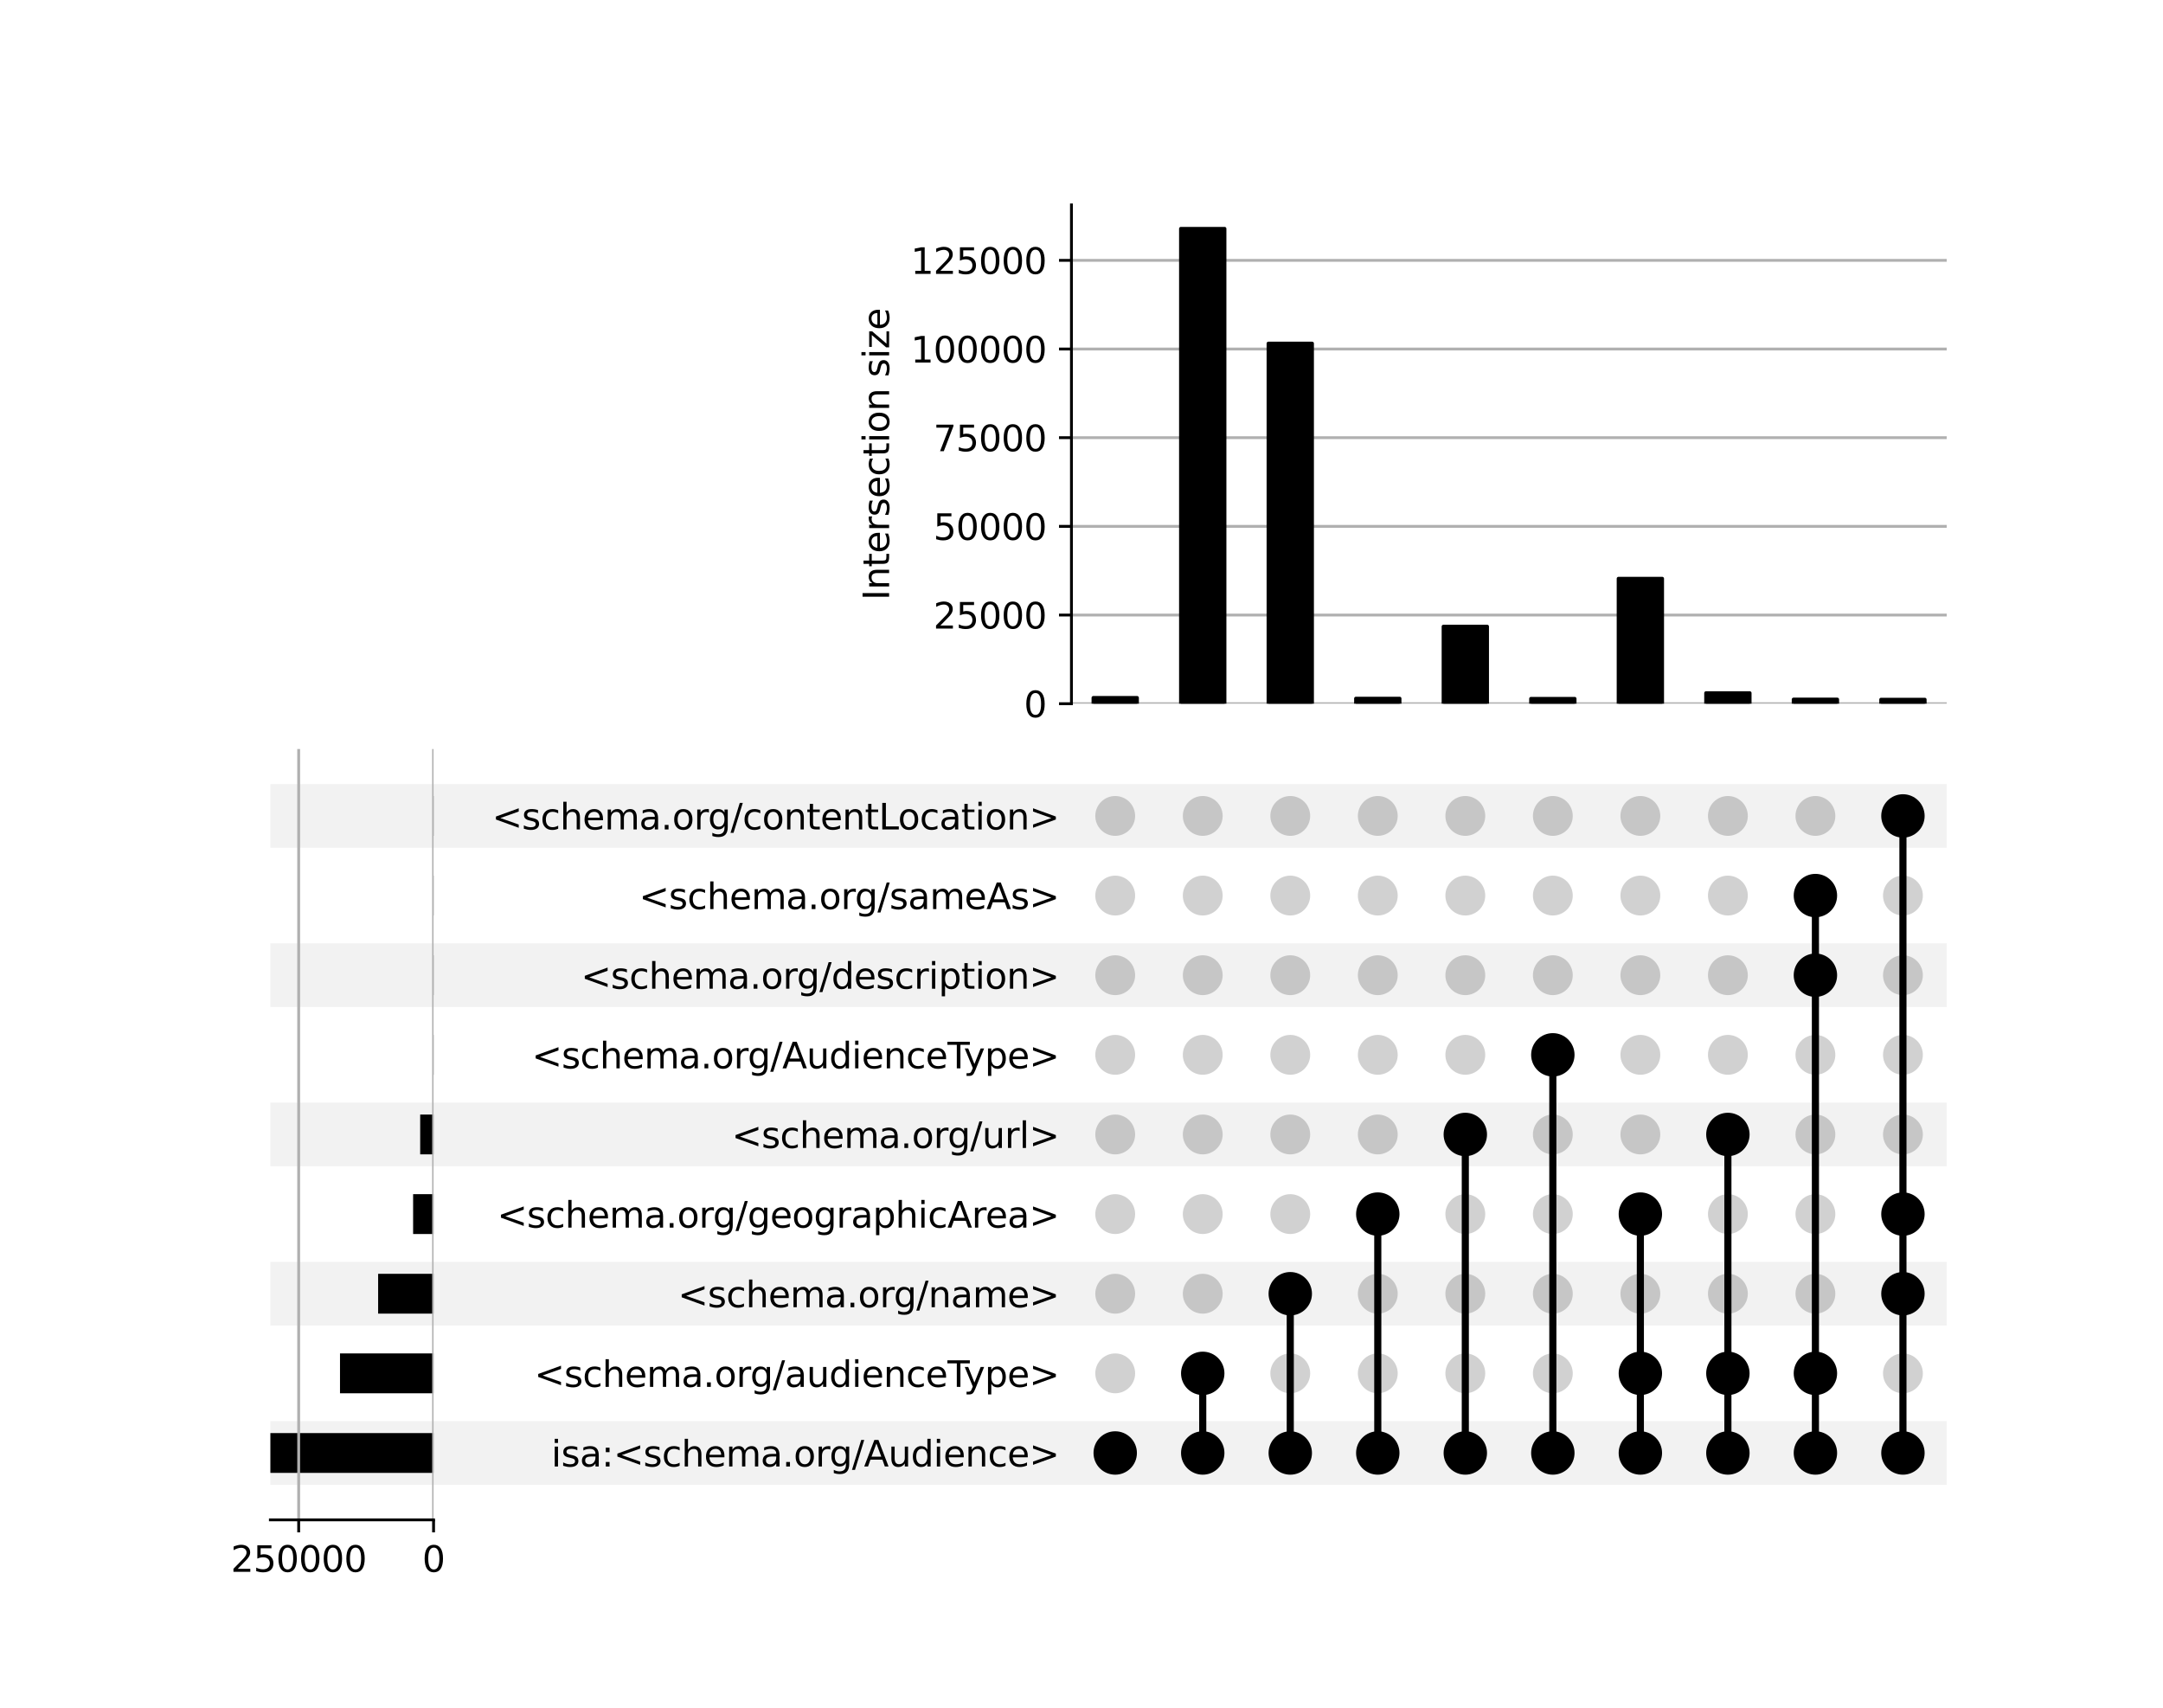 <?xml version="1.0" encoding="utf-8" standalone="no"?>
<!DOCTYPE svg PUBLIC "-//W3C//DTD SVG 1.1//EN"
  "http://www.w3.org/Graphics/SVG/1.1/DTD/svg11.dtd">
<svg xmlns:xlink="http://www.w3.org/1999/xlink" width="608pt" height="480pt" viewBox="0 0 608 480" xmlns="http://www.w3.org/2000/svg" version="1.1">
 <defs>
  <style type="text/css">*{stroke-linejoin: round; stroke-linecap: butt}</style>
 </defs>
 <g id="figure_1">
  <g id="patch_1">
   <path d="M 0 480 
L 608 480 
L 608 0 
L 0 0 
z
" style="fill: #ffffff"/>
  </g>
  <g id="axes_1">
   <g id="patch_2">
    <path d="M 76 417.352 
L 547.2 417.352 
L 547.2 399.446 
L 76 399.446 
z
" clip-path="url(#p27259246d7)" style="fill-opacity: 0.051"/>
   </g>
   <g id="patch_3">
    <path d="M 76 372.587 
L 547.2 372.587 
L 547.2 354.681 
L 76 354.681 
z
" clip-path="url(#p27259246d7)" style="fill-opacity: 0.051"/>
   </g>
   <g id="patch_4">
    <path d="M 76 327.822 
L 547.2 327.822 
L 547.2 309.916 
L 76 309.916 
z
" clip-path="url(#p27259246d7)" style="fill-opacity: 0.051"/>
   </g>
   <g id="patch_5">
    <path d="M 76 283.057 
L 547.2 283.057 
L 547.2 265.151 
L 76 265.151 
z
" clip-path="url(#p27259246d7)" style="fill-opacity: 0.051"/>
   </g>
   <g id="patch_6">
    <path d="M 76 238.292 
L 547.2 238.292 
L 547.2 220.386 
L 76 220.386 
z
" clip-path="url(#p27259246d7)" style="fill-opacity: 0.051"/>
   </g>
   <g id="matplotlib.axis_1"/>
   <g id="matplotlib.axis_2">
    <g id="ytick_1"/>
    <g id="ytick_2"/>
    <g id="ytick_3"/>
    <g id="ytick_4"/>
    <g id="ytick_5"/>
    <g id="ytick_6"/>
    <g id="ytick_7"/>
    <g id="ytick_8"/>
    <g id="ytick_9"/>
   </g>
  </g>
  <g id="axes_2">
   <g id="matplotlib.axis_3">
    <g id="ytick_10">
     <g id="line2d_1"/>
     <g id="text_1">
      <!-- isa:&lt;schema.org/Audience&gt; -->
      <g transform="translate(154.967 412.198) scale(0.1 -0.1)">
       <defs>
        <path id="DejaVuSans-69" d="M 603 3500 
L 1178 3500 
L 1178 0 
L 603 0 
L 603 3500 
z
M 603 4863 
L 1178 4863 
L 1178 4134 
L 603 4134 
L 603 4863 
z
" transform="scale(0.016)"/>
        <path id="DejaVuSans-73" d="M 2834 3397 
L 2834 2853 
Q 2591 2978 2328 3040 
Q 2066 3103 1784 3103 
Q 1356 3103 1142 2972 
Q 928 2841 928 2578 
Q 928 2378 1081 2264 
Q 1234 2150 1697 2047 
L 1894 2003 
Q 2506 1872 2764 1633 
Q 3022 1394 3022 966 
Q 3022 478 2636 193 
Q 2250 -91 1575 -91 
Q 1294 -91 989 -36 
Q 684 19 347 128 
L 347 722 
Q 666 556 975 473 
Q 1284 391 1588 391 
Q 1994 391 2212 530 
Q 2431 669 2431 922 
Q 2431 1156 2273 1281 
Q 2116 1406 1581 1522 
L 1381 1569 
Q 847 1681 609 1914 
Q 372 2147 372 2553 
Q 372 3047 722 3315 
Q 1072 3584 1716 3584 
Q 2034 3584 2315 3537 
Q 2597 3491 2834 3397 
z
" transform="scale(0.016)"/>
        <path id="DejaVuSans-61" d="M 2194 1759 
Q 1497 1759 1228 1600 
Q 959 1441 959 1056 
Q 959 750 1161 570 
Q 1363 391 1709 391 
Q 2188 391 2477 730 
Q 2766 1069 2766 1631 
L 2766 1759 
L 2194 1759 
z
M 3341 1997 
L 3341 0 
L 2766 0 
L 2766 531 
Q 2569 213 2275 61 
Q 1981 -91 1556 -91 
Q 1019 -91 701 211 
Q 384 513 384 1019 
Q 384 1609 779 1909 
Q 1175 2209 1959 2209 
L 2766 2209 
L 2766 2266 
Q 2766 2663 2505 2880 
Q 2244 3097 1772 3097 
Q 1472 3097 1187 3025 
Q 903 2953 641 2809 
L 641 3341 
Q 956 3463 1253 3523 
Q 1550 3584 1831 3584 
Q 2591 3584 2966 3190 
Q 3341 2797 3341 1997 
z
" transform="scale(0.016)"/>
        <path id="DejaVuSans-3a" d="M 750 794 
L 1409 794 
L 1409 0 
L 750 0 
L 750 794 
z
M 750 3309 
L 1409 3309 
L 1409 2516 
L 750 2516 
L 750 3309 
z
" transform="scale(0.016)"/>
        <path id="DejaVuSans-3c" d="M 4684 3150 
L 1459 2003 
L 4684 863 
L 4684 294 
L 678 1747 
L 678 2266 
L 4684 3719 
L 4684 3150 
z
" transform="scale(0.016)"/>
        <path id="DejaVuSans-63" d="M 3122 3366 
L 3122 2828 
Q 2878 2963 2633 3030 
Q 2388 3097 2138 3097 
Q 1578 3097 1268 2742 
Q 959 2388 959 1747 
Q 959 1106 1268 751 
Q 1578 397 2138 397 
Q 2388 397 2633 464 
Q 2878 531 3122 666 
L 3122 134 
Q 2881 22 2623 -34 
Q 2366 -91 2075 -91 
Q 1284 -91 818 406 
Q 353 903 353 1747 
Q 353 2603 823 3093 
Q 1294 3584 2113 3584 
Q 2378 3584 2631 3529 
Q 2884 3475 3122 3366 
z
" transform="scale(0.016)"/>
        <path id="DejaVuSans-68" d="M 3513 2113 
L 3513 0 
L 2938 0 
L 2938 2094 
Q 2938 2591 2744 2837 
Q 2550 3084 2163 3084 
Q 1697 3084 1428 2787 
Q 1159 2491 1159 1978 
L 1159 0 
L 581 0 
L 581 4863 
L 1159 4863 
L 1159 2956 
Q 1366 3272 1645 3428 
Q 1925 3584 2291 3584 
Q 2894 3584 3203 3211 
Q 3513 2838 3513 2113 
z
" transform="scale(0.016)"/>
        <path id="DejaVuSans-65" d="M 3597 1894 
L 3597 1613 
L 953 1613 
Q 991 1019 1311 708 
Q 1631 397 2203 397 
Q 2534 397 2845 478 
Q 3156 559 3463 722 
L 3463 178 
Q 3153 47 2828 -22 
Q 2503 -91 2169 -91 
Q 1331 -91 842 396 
Q 353 884 353 1716 
Q 353 2575 817 3079 
Q 1281 3584 2069 3584 
Q 2775 3584 3186 3129 
Q 3597 2675 3597 1894 
z
M 3022 2063 
Q 3016 2534 2758 2815 
Q 2500 3097 2075 3097 
Q 1594 3097 1305 2825 
Q 1016 2553 972 2059 
L 3022 2063 
z
" transform="scale(0.016)"/>
        <path id="DejaVuSans-6d" d="M 3328 2828 
Q 3544 3216 3844 3400 
Q 4144 3584 4550 3584 
Q 5097 3584 5394 3201 
Q 5691 2819 5691 2113 
L 5691 0 
L 5113 0 
L 5113 2094 
Q 5113 2597 4934 2840 
Q 4756 3084 4391 3084 
Q 3944 3084 3684 2787 
Q 3425 2491 3425 1978 
L 3425 0 
L 2847 0 
L 2847 2094 
Q 2847 2600 2669 2842 
Q 2491 3084 2119 3084 
Q 1678 3084 1418 2786 
Q 1159 2488 1159 1978 
L 1159 0 
L 581 0 
L 581 3500 
L 1159 3500 
L 1159 2956 
Q 1356 3278 1631 3431 
Q 1906 3584 2284 3584 
Q 2666 3584 2933 3390 
Q 3200 3197 3328 2828 
z
" transform="scale(0.016)"/>
        <path id="DejaVuSans-2e" d="M 684 794 
L 1344 794 
L 1344 0 
L 684 0 
L 684 794 
z
" transform="scale(0.016)"/>
        <path id="DejaVuSans-6f" d="M 1959 3097 
Q 1497 3097 1228 2736 
Q 959 2375 959 1747 
Q 959 1119 1226 758 
Q 1494 397 1959 397 
Q 2419 397 2687 759 
Q 2956 1122 2956 1747 
Q 2956 2369 2687 2733 
Q 2419 3097 1959 3097 
z
M 1959 3584 
Q 2709 3584 3137 3096 
Q 3566 2609 3566 1747 
Q 3566 888 3137 398 
Q 2709 -91 1959 -91 
Q 1206 -91 779 398 
Q 353 888 353 1747 
Q 353 2609 779 3096 
Q 1206 3584 1959 3584 
z
" transform="scale(0.016)"/>
        <path id="DejaVuSans-72" d="M 2631 2963 
Q 2534 3019 2420 3045 
Q 2306 3072 2169 3072 
Q 1681 3072 1420 2755 
Q 1159 2438 1159 1844 
L 1159 0 
L 581 0 
L 581 3500 
L 1159 3500 
L 1159 2956 
Q 1341 3275 1631 3429 
Q 1922 3584 2338 3584 
Q 2397 3584 2469 3576 
Q 2541 3569 2628 3553 
L 2631 2963 
z
" transform="scale(0.016)"/>
        <path id="DejaVuSans-67" d="M 2906 1791 
Q 2906 2416 2648 2759 
Q 2391 3103 1925 3103 
Q 1463 3103 1205 2759 
Q 947 2416 947 1791 
Q 947 1169 1205 825 
Q 1463 481 1925 481 
Q 2391 481 2648 825 
Q 2906 1169 2906 1791 
z
M 3481 434 
Q 3481 -459 3084 -895 
Q 2688 -1331 1869 -1331 
Q 1566 -1331 1297 -1286 
Q 1028 -1241 775 -1147 
L 775 -588 
Q 1028 -725 1275 -790 
Q 1522 -856 1778 -856 
Q 2344 -856 2625 -561 
Q 2906 -266 2906 331 
L 2906 616 
Q 2728 306 2450 153 
Q 2172 0 1784 0 
Q 1141 0 747 490 
Q 353 981 353 1791 
Q 353 2603 747 3093 
Q 1141 3584 1784 3584 
Q 2172 3584 2450 3431 
Q 2728 3278 2906 2969 
L 2906 3500 
L 3481 3500 
L 3481 434 
z
" transform="scale(0.016)"/>
        <path id="DejaVuSans-2f" d="M 1625 4666 
L 2156 4666 
L 531 -594 
L 0 -594 
L 1625 4666 
z
" transform="scale(0.016)"/>
        <path id="DejaVuSans-41" d="M 2188 4044 
L 1331 1722 
L 3047 1722 
L 2188 4044 
z
M 1831 4666 
L 2547 4666 
L 4325 0 
L 3669 0 
L 3244 1197 
L 1141 1197 
L 716 0 
L 50 0 
L 1831 4666 
z
" transform="scale(0.016)"/>
        <path id="DejaVuSans-75" d="M 544 1381 
L 544 3500 
L 1119 3500 
L 1119 1403 
Q 1119 906 1312 657 
Q 1506 409 1894 409 
Q 2359 409 2629 706 
Q 2900 1003 2900 1516 
L 2900 3500 
L 3475 3500 
L 3475 0 
L 2900 0 
L 2900 538 
Q 2691 219 2414 64 
Q 2138 -91 1772 -91 
Q 1169 -91 856 284 
Q 544 659 544 1381 
z
M 1991 3584 
L 1991 3584 
z
" transform="scale(0.016)"/>
        <path id="DejaVuSans-64" d="M 2906 2969 
L 2906 4863 
L 3481 4863 
L 3481 0 
L 2906 0 
L 2906 525 
Q 2725 213 2448 61 
Q 2172 -91 1784 -91 
Q 1150 -91 751 415 
Q 353 922 353 1747 
Q 353 2572 751 3078 
Q 1150 3584 1784 3584 
Q 2172 3584 2448 3432 
Q 2725 3281 2906 2969 
z
M 947 1747 
Q 947 1113 1208 752 
Q 1469 391 1925 391 
Q 2381 391 2643 752 
Q 2906 1113 2906 1747 
Q 2906 2381 2643 2742 
Q 2381 3103 1925 3103 
Q 1469 3103 1208 2742 
Q 947 2381 947 1747 
z
" transform="scale(0.016)"/>
        <path id="DejaVuSans-6e" d="M 3513 2113 
L 3513 0 
L 2938 0 
L 2938 2094 
Q 2938 2591 2744 2837 
Q 2550 3084 2163 3084 
Q 1697 3084 1428 2787 
Q 1159 2491 1159 1978 
L 1159 0 
L 581 0 
L 581 3500 
L 1159 3500 
L 1159 2956 
Q 1366 3272 1645 3428 
Q 1925 3584 2291 3584 
Q 2894 3584 3203 3211 
Q 3513 2838 3513 2113 
z
" transform="scale(0.016)"/>
        <path id="DejaVuSans-3e" d="M 678 3150 
L 678 3719 
L 4684 2266 
L 4684 1747 
L 678 294 
L 678 863 
L 3897 2003 
L 678 3150 
z
" transform="scale(0.016)"/>
       </defs>
       <use xlink:href="#DejaVuSans-69"/>
       <use xlink:href="#DejaVuSans-73" x="27.783"/>
       <use xlink:href="#DejaVuSans-61" x="79.883"/>
       <use xlink:href="#DejaVuSans-3a" x="141.162"/>
       <use xlink:href="#DejaVuSans-3c" x="174.854"/>
       <use xlink:href="#DejaVuSans-73" x="258.643"/>
       <use xlink:href="#DejaVuSans-63" x="310.742"/>
       <use xlink:href="#DejaVuSans-68" x="365.723"/>
       <use xlink:href="#DejaVuSans-65" x="429.102"/>
       <use xlink:href="#DejaVuSans-6d" x="490.625"/>
       <use xlink:href="#DejaVuSans-61" x="588.037"/>
       <use xlink:href="#DejaVuSans-2e" x="649.316"/>
       <use xlink:href="#DejaVuSans-6f" x="681.104"/>
       <use xlink:href="#DejaVuSans-72" x="742.285"/>
       <use xlink:href="#DejaVuSans-67" x="781.648"/>
       <use xlink:href="#DejaVuSans-2f" x="845.125"/>
       <use xlink:href="#DejaVuSans-41" x="878.816"/>
       <use xlink:href="#DejaVuSans-75" x="947.225"/>
       <use xlink:href="#DejaVuSans-64" x="1010.604"/>
       <use xlink:href="#DejaVuSans-69" x="1074.08"/>
       <use xlink:href="#DejaVuSans-65" x="1101.863"/>
       <use xlink:href="#DejaVuSans-6e" x="1163.387"/>
       <use xlink:href="#DejaVuSans-63" x="1226.766"/>
       <use xlink:href="#DejaVuSans-65" x="1281.746"/>
       <use xlink:href="#DejaVuSans-3e" x="1343.27"/>
      </g>
     </g>
    </g>
    <g id="ytick_11">
     <g id="line2d_2"/>
     <g id="text_2">
      <!-- &lt;schema.org/audienceType&gt; -->
      <g transform="translate(150.199 389.816) scale(0.1 -0.1)">
       <defs>
        <path id="DejaVuSans-54" d="M -19 4666 
L 3928 4666 
L 3928 4134 
L 2272 4134 
L 2272 0 
L 1638 0 
L 1638 4134 
L -19 4134 
L -19 4666 
z
" transform="scale(0.016)"/>
        <path id="DejaVuSans-79" d="M 2059 -325 
Q 1816 -950 1584 -1140 
Q 1353 -1331 966 -1331 
L 506 -1331 
L 506 -850 
L 844 -850 
Q 1081 -850 1212 -737 
Q 1344 -625 1503 -206 
L 1606 56 
L 191 3500 
L 800 3500 
L 1894 763 
L 2988 3500 
L 3597 3500 
L 2059 -325 
z
" transform="scale(0.016)"/>
        <path id="DejaVuSans-70" d="M 1159 525 
L 1159 -1331 
L 581 -1331 
L 581 3500 
L 1159 3500 
L 1159 2969 
Q 1341 3281 1617 3432 
Q 1894 3584 2278 3584 
Q 2916 3584 3314 3078 
Q 3713 2572 3713 1747 
Q 3713 922 3314 415 
Q 2916 -91 2278 -91 
Q 1894 -91 1617 61 
Q 1341 213 1159 525 
z
M 3116 1747 
Q 3116 2381 2855 2742 
Q 2594 3103 2138 3103 
Q 1681 3103 1420 2742 
Q 1159 2381 1159 1747 
Q 1159 1113 1420 752 
Q 1681 391 2138 391 
Q 2594 391 2855 752 
Q 3116 1113 3116 1747 
z
" transform="scale(0.016)"/>
       </defs>
       <use xlink:href="#DejaVuSans-3c"/>
       <use xlink:href="#DejaVuSans-73" x="83.789"/>
       <use xlink:href="#DejaVuSans-63" x="135.889"/>
       <use xlink:href="#DejaVuSans-68" x="190.869"/>
       <use xlink:href="#DejaVuSans-65" x="254.248"/>
       <use xlink:href="#DejaVuSans-6d" x="315.771"/>
       <use xlink:href="#DejaVuSans-61" x="413.184"/>
       <use xlink:href="#DejaVuSans-2e" x="474.463"/>
       <use xlink:href="#DejaVuSans-6f" x="506.25"/>
       <use xlink:href="#DejaVuSans-72" x="567.432"/>
       <use xlink:href="#DejaVuSans-67" x="606.795"/>
       <use xlink:href="#DejaVuSans-2f" x="670.271"/>
       <use xlink:href="#DejaVuSans-61" x="703.963"/>
       <use xlink:href="#DejaVuSans-75" x="765.242"/>
       <use xlink:href="#DejaVuSans-64" x="828.621"/>
       <use xlink:href="#DejaVuSans-69" x="892.098"/>
       <use xlink:href="#DejaVuSans-65" x="919.881"/>
       <use xlink:href="#DejaVuSans-6e" x="981.404"/>
       <use xlink:href="#DejaVuSans-63" x="1044.783"/>
       <use xlink:href="#DejaVuSans-65" x="1099.764"/>
       <use xlink:href="#DejaVuSans-54" x="1161.287"/>
       <use xlink:href="#DejaVuSans-79" x="1206.746"/>
       <use xlink:href="#DejaVuSans-70" x="1265.926"/>
       <use xlink:href="#DejaVuSans-65" x="1329.402"/>
       <use xlink:href="#DejaVuSans-3e" x="1390.926"/>
      </g>
     </g>
    </g>
    <g id="ytick_12">
     <g id="line2d_3"/>
     <g id="text_3">
      <!-- &lt;schema.org/name&gt; -->
      <g transform="translate(190.539 367.433) scale(0.1 -0.1)">
       <use xlink:href="#DejaVuSans-3c"/>
       <use xlink:href="#DejaVuSans-73" x="83.789"/>
       <use xlink:href="#DejaVuSans-63" x="135.889"/>
       <use xlink:href="#DejaVuSans-68" x="190.869"/>
       <use xlink:href="#DejaVuSans-65" x="254.248"/>
       <use xlink:href="#DejaVuSans-6d" x="315.771"/>
       <use xlink:href="#DejaVuSans-61" x="413.184"/>
       <use xlink:href="#DejaVuSans-2e" x="474.463"/>
       <use xlink:href="#DejaVuSans-6f" x="506.25"/>
       <use xlink:href="#DejaVuSans-72" x="567.432"/>
       <use xlink:href="#DejaVuSans-67" x="606.795"/>
       <use xlink:href="#DejaVuSans-2f" x="670.271"/>
       <use xlink:href="#DejaVuSans-6e" x="703.963"/>
       <use xlink:href="#DejaVuSans-61" x="767.342"/>
       <use xlink:href="#DejaVuSans-6d" x="828.621"/>
       <use xlink:href="#DejaVuSans-65" x="926.033"/>
       <use xlink:href="#DejaVuSans-3e" x="987.557"/>
      </g>
     </g>
    </g>
    <g id="ytick_13">
     <g id="line2d_4"/>
     <g id="text_4">
      <!-- &lt;schema.org/geographicArea&gt; -->
      <g transform="translate(139.721 345.051) scale(0.1 -0.1)">
       <use xlink:href="#DejaVuSans-3c"/>
       <use xlink:href="#DejaVuSans-73" x="83.789"/>
       <use xlink:href="#DejaVuSans-63" x="135.889"/>
       <use xlink:href="#DejaVuSans-68" x="190.869"/>
       <use xlink:href="#DejaVuSans-65" x="254.248"/>
       <use xlink:href="#DejaVuSans-6d" x="315.771"/>
       <use xlink:href="#DejaVuSans-61" x="413.184"/>
       <use xlink:href="#DejaVuSans-2e" x="474.463"/>
       <use xlink:href="#DejaVuSans-6f" x="506.25"/>
       <use xlink:href="#DejaVuSans-72" x="567.432"/>
       <use xlink:href="#DejaVuSans-67" x="606.795"/>
       <use xlink:href="#DejaVuSans-2f" x="670.271"/>
       <use xlink:href="#DejaVuSans-67" x="703.963"/>
       <use xlink:href="#DejaVuSans-65" x="767.439"/>
       <use xlink:href="#DejaVuSans-6f" x="828.963"/>
       <use xlink:href="#DejaVuSans-67" x="890.145"/>
       <use xlink:href="#DejaVuSans-72" x="953.621"/>
       <use xlink:href="#DejaVuSans-61" x="994.734"/>
       <use xlink:href="#DejaVuSans-70" x="1056.014"/>
       <use xlink:href="#DejaVuSans-68" x="1119.49"/>
       <use xlink:href="#DejaVuSans-69" x="1182.869"/>
       <use xlink:href="#DejaVuSans-63" x="1210.652"/>
       <use xlink:href="#DejaVuSans-41" x="1265.633"/>
       <use xlink:href="#DejaVuSans-72" x="1334.041"/>
       <use xlink:href="#DejaVuSans-65" x="1372.904"/>
       <use xlink:href="#DejaVuSans-61" x="1434.428"/>
       <use xlink:href="#DejaVuSans-3e" x="1495.707"/>
      </g>
     </g>
    </g>
    <g id="ytick_14">
     <g id="line2d_5"/>
     <g id="text_5">
      <!-- &lt;schema.org/url&gt; -->
      <g transform="translate(205.672 322.668) scale(0.1 -0.1)">
       <defs>
        <path id="DejaVuSans-6c" d="M 603 4863 
L 1178 4863 
L 1178 0 
L 603 0 
L 603 4863 
z
" transform="scale(0.016)"/>
       </defs>
       <use xlink:href="#DejaVuSans-3c"/>
       <use xlink:href="#DejaVuSans-73" x="83.789"/>
       <use xlink:href="#DejaVuSans-63" x="135.889"/>
       <use xlink:href="#DejaVuSans-68" x="190.869"/>
       <use xlink:href="#DejaVuSans-65" x="254.248"/>
       <use xlink:href="#DejaVuSans-6d" x="315.771"/>
       <use xlink:href="#DejaVuSans-61" x="413.184"/>
       <use xlink:href="#DejaVuSans-2e" x="474.463"/>
       <use xlink:href="#DejaVuSans-6f" x="506.25"/>
       <use xlink:href="#DejaVuSans-72" x="567.432"/>
       <use xlink:href="#DejaVuSans-67" x="606.795"/>
       <use xlink:href="#DejaVuSans-2f" x="670.271"/>
       <use xlink:href="#DejaVuSans-75" x="703.963"/>
       <use xlink:href="#DejaVuSans-72" x="767.342"/>
       <use xlink:href="#DejaVuSans-6c" x="808.455"/>
       <use xlink:href="#DejaVuSans-3e" x="836.238"/>
      </g>
     </g>
    </g>
    <g id="ytick_15">
     <g id="line2d_6"/>
     <g id="text_6">
      <!-- &lt;schema.org/AudienceType&gt; -->
      <g transform="translate(149.486 300.286) scale(0.1 -0.1)">
       <use xlink:href="#DejaVuSans-3c"/>
       <use xlink:href="#DejaVuSans-73" x="83.789"/>
       <use xlink:href="#DejaVuSans-63" x="135.889"/>
       <use xlink:href="#DejaVuSans-68" x="190.869"/>
       <use xlink:href="#DejaVuSans-65" x="254.248"/>
       <use xlink:href="#DejaVuSans-6d" x="315.771"/>
       <use xlink:href="#DejaVuSans-61" x="413.184"/>
       <use xlink:href="#DejaVuSans-2e" x="474.463"/>
       <use xlink:href="#DejaVuSans-6f" x="506.25"/>
       <use xlink:href="#DejaVuSans-72" x="567.432"/>
       <use xlink:href="#DejaVuSans-67" x="606.795"/>
       <use xlink:href="#DejaVuSans-2f" x="670.271"/>
       <use xlink:href="#DejaVuSans-41" x="703.963"/>
       <use xlink:href="#DejaVuSans-75" x="772.371"/>
       <use xlink:href="#DejaVuSans-64" x="835.75"/>
       <use xlink:href="#DejaVuSans-69" x="899.227"/>
       <use xlink:href="#DejaVuSans-65" x="927.01"/>
       <use xlink:href="#DejaVuSans-6e" x="988.533"/>
       <use xlink:href="#DejaVuSans-63" x="1051.912"/>
       <use xlink:href="#DejaVuSans-65" x="1106.893"/>
       <use xlink:href="#DejaVuSans-54" x="1168.416"/>
       <use xlink:href="#DejaVuSans-79" x="1213.875"/>
       <use xlink:href="#DejaVuSans-70" x="1273.055"/>
       <use xlink:href="#DejaVuSans-65" x="1336.531"/>
       <use xlink:href="#DejaVuSans-3e" x="1398.055"/>
      </g>
     </g>
    </g>
    <g id="ytick_16">
     <g id="line2d_7"/>
     <g id="text_7">
      <!-- &lt;schema.org/description&gt; -->
      <g transform="translate(163.297 277.903) scale(0.1 -0.1)">
       <defs>
        <path id="DejaVuSans-74" d="M 1172 4494 
L 1172 3500 
L 2356 3500 
L 2356 3053 
L 1172 3053 
L 1172 1153 
Q 1172 725 1289 603 
Q 1406 481 1766 481 
L 2356 481 
L 2356 0 
L 1766 0 
Q 1100 0 847 248 
Q 594 497 594 1153 
L 594 3053 
L 172 3053 
L 172 3500 
L 594 3500 
L 594 4494 
L 1172 4494 
z
" transform="scale(0.016)"/>
       </defs>
       <use xlink:href="#DejaVuSans-3c"/>
       <use xlink:href="#DejaVuSans-73" x="83.789"/>
       <use xlink:href="#DejaVuSans-63" x="135.889"/>
       <use xlink:href="#DejaVuSans-68" x="190.869"/>
       <use xlink:href="#DejaVuSans-65" x="254.248"/>
       <use xlink:href="#DejaVuSans-6d" x="315.771"/>
       <use xlink:href="#DejaVuSans-61" x="413.184"/>
       <use xlink:href="#DejaVuSans-2e" x="474.463"/>
       <use xlink:href="#DejaVuSans-6f" x="506.25"/>
       <use xlink:href="#DejaVuSans-72" x="567.432"/>
       <use xlink:href="#DejaVuSans-67" x="606.795"/>
       <use xlink:href="#DejaVuSans-2f" x="670.271"/>
       <use xlink:href="#DejaVuSans-64" x="703.963"/>
       <use xlink:href="#DejaVuSans-65" x="767.439"/>
       <use xlink:href="#DejaVuSans-73" x="828.963"/>
       <use xlink:href="#DejaVuSans-63" x="881.062"/>
       <use xlink:href="#DejaVuSans-72" x="936.043"/>
       <use xlink:href="#DejaVuSans-69" x="977.156"/>
       <use xlink:href="#DejaVuSans-70" x="1004.939"/>
       <use xlink:href="#DejaVuSans-74" x="1068.416"/>
       <use xlink:href="#DejaVuSans-69" x="1107.625"/>
       <use xlink:href="#DejaVuSans-6f" x="1135.408"/>
       <use xlink:href="#DejaVuSans-6e" x="1196.59"/>
       <use xlink:href="#DejaVuSans-3e" x="1259.969"/>
      </g>
     </g>
    </g>
    <g id="ytick_17">
     <g id="line2d_8"/>
     <g id="text_8">
      <!-- &lt;schema.org/sameAs&gt; -->
      <g transform="translate(179.617 255.521) scale(0.1 -0.1)">
       <use xlink:href="#DejaVuSans-3c"/>
       <use xlink:href="#DejaVuSans-73" x="83.789"/>
       <use xlink:href="#DejaVuSans-63" x="135.889"/>
       <use xlink:href="#DejaVuSans-68" x="190.869"/>
       <use xlink:href="#DejaVuSans-65" x="254.248"/>
       <use xlink:href="#DejaVuSans-6d" x="315.771"/>
       <use xlink:href="#DejaVuSans-61" x="413.184"/>
       <use xlink:href="#DejaVuSans-2e" x="474.463"/>
       <use xlink:href="#DejaVuSans-6f" x="506.25"/>
       <use xlink:href="#DejaVuSans-72" x="567.432"/>
       <use xlink:href="#DejaVuSans-67" x="606.795"/>
       <use xlink:href="#DejaVuSans-2f" x="670.271"/>
       <use xlink:href="#DejaVuSans-73" x="703.963"/>
       <use xlink:href="#DejaVuSans-61" x="756.062"/>
       <use xlink:href="#DejaVuSans-6d" x="817.342"/>
       <use xlink:href="#DejaVuSans-65" x="914.754"/>
       <use xlink:href="#DejaVuSans-41" x="976.277"/>
       <use xlink:href="#DejaVuSans-73" x="1044.686"/>
       <use xlink:href="#DejaVuSans-3e" x="1096.785"/>
      </g>
     </g>
    </g>
    <g id="ytick_18">
     <g id="line2d_9"/>
     <g id="text_9">
      <!-- &lt;schema.org/contentLocation&gt; -->
      <g transform="translate(138.316 233.138) scale(0.1 -0.1)">
       <defs>
        <path id="DejaVuSans-4c" d="M 628 4666 
L 1259 4666 
L 1259 531 
L 3531 531 
L 3531 0 
L 628 0 
L 628 4666 
z
" transform="scale(0.016)"/>
       </defs>
       <use xlink:href="#DejaVuSans-3c"/>
       <use xlink:href="#DejaVuSans-73" x="83.789"/>
       <use xlink:href="#DejaVuSans-63" x="135.889"/>
       <use xlink:href="#DejaVuSans-68" x="190.869"/>
       <use xlink:href="#DejaVuSans-65" x="254.248"/>
       <use xlink:href="#DejaVuSans-6d" x="315.771"/>
       <use xlink:href="#DejaVuSans-61" x="413.184"/>
       <use xlink:href="#DejaVuSans-2e" x="474.463"/>
       <use xlink:href="#DejaVuSans-6f" x="506.25"/>
       <use xlink:href="#DejaVuSans-72" x="567.432"/>
       <use xlink:href="#DejaVuSans-67" x="606.795"/>
       <use xlink:href="#DejaVuSans-2f" x="670.271"/>
       <use xlink:href="#DejaVuSans-63" x="703.963"/>
       <use xlink:href="#DejaVuSans-6f" x="758.943"/>
       <use xlink:href="#DejaVuSans-6e" x="820.125"/>
       <use xlink:href="#DejaVuSans-74" x="883.504"/>
       <use xlink:href="#DejaVuSans-65" x="922.713"/>
       <use xlink:href="#DejaVuSans-6e" x="984.236"/>
       <use xlink:href="#DejaVuSans-74" x="1047.615"/>
       <use xlink:href="#DejaVuSans-4c" x="1086.824"/>
       <use xlink:href="#DejaVuSans-6f" x="1140.787"/>
       <use xlink:href="#DejaVuSans-63" x="1201.969"/>
       <use xlink:href="#DejaVuSans-61" x="1256.949"/>
       <use xlink:href="#DejaVuSans-74" x="1318.229"/>
       <use xlink:href="#DejaVuSans-69" x="1357.438"/>
       <use xlink:href="#DejaVuSans-6f" x="1385.221"/>
       <use xlink:href="#DejaVuSans-6e" x="1446.402"/>
       <use xlink:href="#DejaVuSans-3e" x="1509.781"/>
      </g>
     </g>
    </g>
   </g>
   <g id="LineCollection_1">
    <path d="M 313.476 408.399 
L 313.476 408.399 
" clip-path="url(#p2e5cb995c9)" style="fill: none; stroke: #000000; stroke-width: 2"/>
    <path d="M 338.079 408.399 
L 338.079 386.016 
" clip-path="url(#p2e5cb995c9)" style="fill: none; stroke: #000000; stroke-width: 2"/>
    <path d="M 362.681 408.399 
L 362.681 363.634 
" clip-path="url(#p2e5cb995c9)" style="fill: none; stroke: #000000; stroke-width: 2"/>
    <path d="M 387.284 408.399 
L 387.284 341.251 
" clip-path="url(#p2e5cb995c9)" style="fill: none; stroke: #000000; stroke-width: 2"/>
    <path d="M 411.886 408.399 
L 411.886 318.869 
" clip-path="url(#p2e5cb995c9)" style="fill: none; stroke: #000000; stroke-width: 2"/>
    <path d="M 436.489 408.399 
L 436.489 296.487 
" clip-path="url(#p2e5cb995c9)" style="fill: none; stroke: #000000; stroke-width: 2"/>
    <path d="M 461.091 408.399 
L 461.091 341.251 
" clip-path="url(#p2e5cb995c9)" style="fill: none; stroke: #000000; stroke-width: 2"/>
    <path d="M 485.694 408.399 
L 485.694 318.869 
" clip-path="url(#p2e5cb995c9)" style="fill: none; stroke: #000000; stroke-width: 2"/>
    <path d="M 510.296 408.399 
L 510.296 251.722 
" clip-path="url(#p2e5cb995c9)" style="fill: none; stroke: #000000; stroke-width: 2"/>
    <path d="M 534.899 408.399 
L 534.899 229.339 
" clip-path="url(#p2e5cb995c9)" style="fill: none; stroke: #000000; stroke-width: 2"/>
   </g>
   <g id="PathCollection_1">
    <defs>
     <path id="C0_0_b2b5d8d857" d="M 0 5.6 
C 1.485 5.6 2.91 5.01 3.96 3.96 
C 5.01 2.91 5.6 1.485 5.6 -0 
C 5.6 -1.485 5.01 -2.91 3.96 -3.96 
C 2.91 -5.01 1.485 -5.6 0 -5.6 
C -1.485 -5.6 -2.91 -5.01 -3.96 -3.96 
C -5.01 -2.91 -5.6 -1.485 -5.6 0 
C -5.6 1.485 -5.01 2.91 -3.96 3.96 
C -2.91 5.01 -1.485 5.6 0 5.6 
z
"/>
    </defs>
    <g clip-path="url(#p2e5cb995c9)">
     <use xlink:href="#C0_0_b2b5d8d857" x="313.476" y="408.399" style="stroke: #000000"/>
    </g>
    <g clip-path="url(#p2e5cb995c9)">
     <use xlink:href="#C0_0_b2b5d8d857" x="313.476" y="386.016" style="fill-opacity: 0.18"/>
    </g>
    <g clip-path="url(#p2e5cb995c9)">
     <use xlink:href="#C0_0_b2b5d8d857" x="313.476" y="363.634" style="fill-opacity: 0.18"/>
    </g>
    <g clip-path="url(#p2e5cb995c9)">
     <use xlink:href="#C0_0_b2b5d8d857" x="313.476" y="341.251" style="fill-opacity: 0.18"/>
    </g>
    <g clip-path="url(#p2e5cb995c9)">
     <use xlink:href="#C0_0_b2b5d8d857" x="313.476" y="318.869" style="fill-opacity: 0.18"/>
    </g>
    <g clip-path="url(#p2e5cb995c9)">
     <use xlink:href="#C0_0_b2b5d8d857" x="313.476" y="296.487" style="fill-opacity: 0.18"/>
    </g>
    <g clip-path="url(#p2e5cb995c9)">
     <use xlink:href="#C0_0_b2b5d8d857" x="313.476" y="274.104" style="fill-opacity: 0.18"/>
    </g>
    <g clip-path="url(#p2e5cb995c9)">
     <use xlink:href="#C0_0_b2b5d8d857" x="313.476" y="251.722" style="fill-opacity: 0.18"/>
    </g>
    <g clip-path="url(#p2e5cb995c9)">
     <use xlink:href="#C0_0_b2b5d8d857" x="313.476" y="229.339" style="fill-opacity: 0.18"/>
    </g>
    <g clip-path="url(#p2e5cb995c9)">
     <use xlink:href="#C0_0_b2b5d8d857" x="338.079" y="408.399" style="stroke: #000000"/>
    </g>
    <g clip-path="url(#p2e5cb995c9)">
     <use xlink:href="#C0_0_b2b5d8d857" x="338.079" y="386.016" style="stroke: #000000"/>
    </g>
    <g clip-path="url(#p2e5cb995c9)">
     <use xlink:href="#C0_0_b2b5d8d857" x="338.079" y="363.634" style="fill-opacity: 0.18"/>
    </g>
    <g clip-path="url(#p2e5cb995c9)">
     <use xlink:href="#C0_0_b2b5d8d857" x="338.079" y="341.251" style="fill-opacity: 0.18"/>
    </g>
    <g clip-path="url(#p2e5cb995c9)">
     <use xlink:href="#C0_0_b2b5d8d857" x="338.079" y="318.869" style="fill-opacity: 0.18"/>
    </g>
    <g clip-path="url(#p2e5cb995c9)">
     <use xlink:href="#C0_0_b2b5d8d857" x="338.079" y="296.487" style="fill-opacity: 0.18"/>
    </g>
    <g clip-path="url(#p2e5cb995c9)">
     <use xlink:href="#C0_0_b2b5d8d857" x="338.079" y="274.104" style="fill-opacity: 0.18"/>
    </g>
    <g clip-path="url(#p2e5cb995c9)">
     <use xlink:href="#C0_0_b2b5d8d857" x="338.079" y="251.722" style="fill-opacity: 0.18"/>
    </g>
    <g clip-path="url(#p2e5cb995c9)">
     <use xlink:href="#C0_0_b2b5d8d857" x="338.079" y="229.339" style="fill-opacity: 0.18"/>
    </g>
    <g clip-path="url(#p2e5cb995c9)">
     <use xlink:href="#C0_0_b2b5d8d857" x="362.681" y="408.399" style="stroke: #000000"/>
    </g>
    <g clip-path="url(#p2e5cb995c9)">
     <use xlink:href="#C0_0_b2b5d8d857" x="362.681" y="386.016" style="fill-opacity: 0.18"/>
    </g>
    <g clip-path="url(#p2e5cb995c9)">
     <use xlink:href="#C0_0_b2b5d8d857" x="362.681" y="363.634" style="stroke: #000000"/>
    </g>
    <g clip-path="url(#p2e5cb995c9)">
     <use xlink:href="#C0_0_b2b5d8d857" x="362.681" y="341.251" style="fill-opacity: 0.18"/>
    </g>
    <g clip-path="url(#p2e5cb995c9)">
     <use xlink:href="#C0_0_b2b5d8d857" x="362.681" y="318.869" style="fill-opacity: 0.18"/>
    </g>
    <g clip-path="url(#p2e5cb995c9)">
     <use xlink:href="#C0_0_b2b5d8d857" x="362.681" y="296.487" style="fill-opacity: 0.18"/>
    </g>
    <g clip-path="url(#p2e5cb995c9)">
     <use xlink:href="#C0_0_b2b5d8d857" x="362.681" y="274.104" style="fill-opacity: 0.18"/>
    </g>
    <g clip-path="url(#p2e5cb995c9)">
     <use xlink:href="#C0_0_b2b5d8d857" x="362.681" y="251.722" style="fill-opacity: 0.18"/>
    </g>
    <g clip-path="url(#p2e5cb995c9)">
     <use xlink:href="#C0_0_b2b5d8d857" x="362.681" y="229.339" style="fill-opacity: 0.18"/>
    </g>
    <g clip-path="url(#p2e5cb995c9)">
     <use xlink:href="#C0_0_b2b5d8d857" x="387.284" y="408.399" style="stroke: #000000"/>
    </g>
    <g clip-path="url(#p2e5cb995c9)">
     <use xlink:href="#C0_0_b2b5d8d857" x="387.284" y="386.016" style="fill-opacity: 0.18"/>
    </g>
    <g clip-path="url(#p2e5cb995c9)">
     <use xlink:href="#C0_0_b2b5d8d857" x="387.284" y="363.634" style="fill-opacity: 0.18"/>
    </g>
    <g clip-path="url(#p2e5cb995c9)">
     <use xlink:href="#C0_0_b2b5d8d857" x="387.284" y="341.251" style="stroke: #000000"/>
    </g>
    <g clip-path="url(#p2e5cb995c9)">
     <use xlink:href="#C0_0_b2b5d8d857" x="387.284" y="318.869" style="fill-opacity: 0.18"/>
    </g>
    <g clip-path="url(#p2e5cb995c9)">
     <use xlink:href="#C0_0_b2b5d8d857" x="387.284" y="296.487" style="fill-opacity: 0.18"/>
    </g>
    <g clip-path="url(#p2e5cb995c9)">
     <use xlink:href="#C0_0_b2b5d8d857" x="387.284" y="274.104" style="fill-opacity: 0.18"/>
    </g>
    <g clip-path="url(#p2e5cb995c9)">
     <use xlink:href="#C0_0_b2b5d8d857" x="387.284" y="251.722" style="fill-opacity: 0.18"/>
    </g>
    <g clip-path="url(#p2e5cb995c9)">
     <use xlink:href="#C0_0_b2b5d8d857" x="387.284" y="229.339" style="fill-opacity: 0.18"/>
    </g>
    <g clip-path="url(#p2e5cb995c9)">
     <use xlink:href="#C0_0_b2b5d8d857" x="411.886" y="408.399" style="stroke: #000000"/>
    </g>
    <g clip-path="url(#p2e5cb995c9)">
     <use xlink:href="#C0_0_b2b5d8d857" x="411.886" y="386.016" style="fill-opacity: 0.18"/>
    </g>
    <g clip-path="url(#p2e5cb995c9)">
     <use xlink:href="#C0_0_b2b5d8d857" x="411.886" y="363.634" style="fill-opacity: 0.18"/>
    </g>
    <g clip-path="url(#p2e5cb995c9)">
     <use xlink:href="#C0_0_b2b5d8d857" x="411.886" y="341.251" style="fill-opacity: 0.18"/>
    </g>
    <g clip-path="url(#p2e5cb995c9)">
     <use xlink:href="#C0_0_b2b5d8d857" x="411.886" y="318.869" style="stroke: #000000"/>
    </g>
    <g clip-path="url(#p2e5cb995c9)">
     <use xlink:href="#C0_0_b2b5d8d857" x="411.886" y="296.487" style="fill-opacity: 0.18"/>
    </g>
    <g clip-path="url(#p2e5cb995c9)">
     <use xlink:href="#C0_0_b2b5d8d857" x="411.886" y="274.104" style="fill-opacity: 0.18"/>
    </g>
    <g clip-path="url(#p2e5cb995c9)">
     <use xlink:href="#C0_0_b2b5d8d857" x="411.886" y="251.722" style="fill-opacity: 0.18"/>
    </g>
    <g clip-path="url(#p2e5cb995c9)">
     <use xlink:href="#C0_0_b2b5d8d857" x="411.886" y="229.339" style="fill-opacity: 0.18"/>
    </g>
    <g clip-path="url(#p2e5cb995c9)">
     <use xlink:href="#C0_0_b2b5d8d857" x="436.489" y="408.399" style="stroke: #000000"/>
    </g>
    <g clip-path="url(#p2e5cb995c9)">
     <use xlink:href="#C0_0_b2b5d8d857" x="436.489" y="386.016" style="fill-opacity: 0.18"/>
    </g>
    <g clip-path="url(#p2e5cb995c9)">
     <use xlink:href="#C0_0_b2b5d8d857" x="436.489" y="363.634" style="fill-opacity: 0.18"/>
    </g>
    <g clip-path="url(#p2e5cb995c9)">
     <use xlink:href="#C0_0_b2b5d8d857" x="436.489" y="341.251" style="fill-opacity: 0.18"/>
    </g>
    <g clip-path="url(#p2e5cb995c9)">
     <use xlink:href="#C0_0_b2b5d8d857" x="436.489" y="318.869" style="fill-opacity: 0.18"/>
    </g>
    <g clip-path="url(#p2e5cb995c9)">
     <use xlink:href="#C0_0_b2b5d8d857" x="436.489" y="296.487" style="stroke: #000000"/>
    </g>
    <g clip-path="url(#p2e5cb995c9)">
     <use xlink:href="#C0_0_b2b5d8d857" x="436.489" y="274.104" style="fill-opacity: 0.18"/>
    </g>
    <g clip-path="url(#p2e5cb995c9)">
     <use xlink:href="#C0_0_b2b5d8d857" x="436.489" y="251.722" style="fill-opacity: 0.18"/>
    </g>
    <g clip-path="url(#p2e5cb995c9)">
     <use xlink:href="#C0_0_b2b5d8d857" x="436.489" y="229.339" style="fill-opacity: 0.18"/>
    </g>
    <g clip-path="url(#p2e5cb995c9)">
     <use xlink:href="#C0_0_b2b5d8d857" x="461.091" y="408.399" style="stroke: #000000"/>
    </g>
    <g clip-path="url(#p2e5cb995c9)">
     <use xlink:href="#C0_0_b2b5d8d857" x="461.091" y="386.016" style="stroke: #000000"/>
    </g>
    <g clip-path="url(#p2e5cb995c9)">
     <use xlink:href="#C0_0_b2b5d8d857" x="461.091" y="363.634" style="fill-opacity: 0.18"/>
    </g>
    <g clip-path="url(#p2e5cb995c9)">
     <use xlink:href="#C0_0_b2b5d8d857" x="461.091" y="341.251" style="stroke: #000000"/>
    </g>
    <g clip-path="url(#p2e5cb995c9)">
     <use xlink:href="#C0_0_b2b5d8d857" x="461.091" y="318.869" style="fill-opacity: 0.18"/>
    </g>
    <g clip-path="url(#p2e5cb995c9)">
     <use xlink:href="#C0_0_b2b5d8d857" x="461.091" y="296.487" style="fill-opacity: 0.18"/>
    </g>
    <g clip-path="url(#p2e5cb995c9)">
     <use xlink:href="#C0_0_b2b5d8d857" x="461.091" y="274.104" style="fill-opacity: 0.18"/>
    </g>
    <g clip-path="url(#p2e5cb995c9)">
     <use xlink:href="#C0_0_b2b5d8d857" x="461.091" y="251.722" style="fill-opacity: 0.18"/>
    </g>
    <g clip-path="url(#p2e5cb995c9)">
     <use xlink:href="#C0_0_b2b5d8d857" x="461.091" y="229.339" style="fill-opacity: 0.18"/>
    </g>
    <g clip-path="url(#p2e5cb995c9)">
     <use xlink:href="#C0_0_b2b5d8d857" x="485.694" y="408.399" style="stroke: #000000"/>
    </g>
    <g clip-path="url(#p2e5cb995c9)">
     <use xlink:href="#C0_0_b2b5d8d857" x="485.694" y="386.016" style="stroke: #000000"/>
    </g>
    <g clip-path="url(#p2e5cb995c9)">
     <use xlink:href="#C0_0_b2b5d8d857" x="485.694" y="363.634" style="fill-opacity: 0.18"/>
    </g>
    <g clip-path="url(#p2e5cb995c9)">
     <use xlink:href="#C0_0_b2b5d8d857" x="485.694" y="341.251" style="fill-opacity: 0.18"/>
    </g>
    <g clip-path="url(#p2e5cb995c9)">
     <use xlink:href="#C0_0_b2b5d8d857" x="485.694" y="318.869" style="stroke: #000000"/>
    </g>
    <g clip-path="url(#p2e5cb995c9)">
     <use xlink:href="#C0_0_b2b5d8d857" x="485.694" y="296.487" style="fill-opacity: 0.18"/>
    </g>
    <g clip-path="url(#p2e5cb995c9)">
     <use xlink:href="#C0_0_b2b5d8d857" x="485.694" y="274.104" style="fill-opacity: 0.18"/>
    </g>
    <g clip-path="url(#p2e5cb995c9)">
     <use xlink:href="#C0_0_b2b5d8d857" x="485.694" y="251.722" style="fill-opacity: 0.18"/>
    </g>
    <g clip-path="url(#p2e5cb995c9)">
     <use xlink:href="#C0_0_b2b5d8d857" x="485.694" y="229.339" style="fill-opacity: 0.18"/>
    </g>
    <g clip-path="url(#p2e5cb995c9)">
     <use xlink:href="#C0_0_b2b5d8d857" x="510.296" y="408.399" style="stroke: #000000"/>
    </g>
    <g clip-path="url(#p2e5cb995c9)">
     <use xlink:href="#C0_0_b2b5d8d857" x="510.296" y="386.016" style="stroke: #000000"/>
    </g>
    <g clip-path="url(#p2e5cb995c9)">
     <use xlink:href="#C0_0_b2b5d8d857" x="510.296" y="363.634" style="fill-opacity: 0.18"/>
    </g>
    <g clip-path="url(#p2e5cb995c9)">
     <use xlink:href="#C0_0_b2b5d8d857" x="510.296" y="341.251" style="fill-opacity: 0.18"/>
    </g>
    <g clip-path="url(#p2e5cb995c9)">
     <use xlink:href="#C0_0_b2b5d8d857" x="510.296" y="318.869" style="fill-opacity: 0.18"/>
    </g>
    <g clip-path="url(#p2e5cb995c9)">
     <use xlink:href="#C0_0_b2b5d8d857" x="510.296" y="296.487" style="fill-opacity: 0.18"/>
    </g>
    <g clip-path="url(#p2e5cb995c9)">
     <use xlink:href="#C0_0_b2b5d8d857" x="510.296" y="274.104" style="stroke: #000000"/>
    </g>
    <g clip-path="url(#p2e5cb995c9)">
     <use xlink:href="#C0_0_b2b5d8d857" x="510.296" y="251.722" style="stroke: #000000"/>
    </g>
    <g clip-path="url(#p2e5cb995c9)">
     <use xlink:href="#C0_0_b2b5d8d857" x="510.296" y="229.339" style="fill-opacity: 0.18"/>
    </g>
    <g clip-path="url(#p2e5cb995c9)">
     <use xlink:href="#C0_0_b2b5d8d857" x="534.899" y="408.399" style="stroke: #000000"/>
    </g>
    <g clip-path="url(#p2e5cb995c9)">
     <use xlink:href="#C0_0_b2b5d8d857" x="534.899" y="386.016" style="fill-opacity: 0.18"/>
    </g>
    <g clip-path="url(#p2e5cb995c9)">
     <use xlink:href="#C0_0_b2b5d8d857" x="534.899" y="363.634" style="stroke: #000000"/>
    </g>
    <g clip-path="url(#p2e5cb995c9)">
     <use xlink:href="#C0_0_b2b5d8d857" x="534.899" y="341.251" style="stroke: #000000"/>
    </g>
    <g clip-path="url(#p2e5cb995c9)">
     <use xlink:href="#C0_0_b2b5d8d857" x="534.899" y="318.869" style="fill-opacity: 0.18"/>
    </g>
    <g clip-path="url(#p2e5cb995c9)">
     <use xlink:href="#C0_0_b2b5d8d857" x="534.899" y="296.487" style="fill-opacity: 0.18"/>
    </g>
    <g clip-path="url(#p2e5cb995c9)">
     <use xlink:href="#C0_0_b2b5d8d857" x="534.899" y="274.104" style="fill-opacity: 0.18"/>
    </g>
    <g clip-path="url(#p2e5cb995c9)">
     <use xlink:href="#C0_0_b2b5d8d857" x="534.899" y="251.722" style="fill-opacity: 0.18"/>
    </g>
    <g clip-path="url(#p2e5cb995c9)">
     <use xlink:href="#C0_0_b2b5d8d857" x="534.899" y="229.339" style="stroke: #000000"/>
    </g>
   </g>
  </g>
  <g id="axes_3">
   <g id="patch_7">
    <path d="M 121.869 413.994 
L 76 413.994 
L 76 402.803 
L 121.869 402.803 
z
" clip-path="url(#p7e3637f427)"/>
   </g>
   <g id="patch_8">
    <path d="M 121.869 391.612 
L 95.571 391.612 
L 95.571 380.421 
L 121.869 380.421 
z
" clip-path="url(#p7e3637f427)"/>
   </g>
   <g id="patch_9">
    <path d="M 121.869 369.229 
L 106.288 369.229 
L 106.288 358.038 
L 121.869 358.038 
z
" clip-path="url(#p7e3637f427)"/>
   </g>
   <g id="patch_10">
    <path d="M 121.869 346.847 
L 116.121 346.847 
L 116.121 335.656 
L 121.869 335.656 
z
" clip-path="url(#p7e3637f427)"/>
   </g>
   <g id="patch_11">
    <path d="M 121.869 324.465 
L 118.112 324.465 
L 118.112 313.273 
L 121.869 313.273 
z
" clip-path="url(#p7e3637f427)"/>
   </g>
   <g id="patch_12">
    <path d="M 121.869 302.082 
L 121.655 302.082 
L 121.655 290.891 
L 121.869 290.891 
z
" clip-path="url(#p7e3637f427)"/>
   </g>
   <g id="patch_13">
    <path d="M 121.869 279.7 
L 121.686 279.7 
L 121.686 268.508 
L 121.869 268.508 
z
" clip-path="url(#p7e3637f427)"/>
   </g>
   <g id="patch_14">
    <path d="M 121.869 257.317 
L 121.686 257.317 
L 121.686 246.126 
L 121.869 246.126 
z
" clip-path="url(#p7e3637f427)"/>
   </g>
   <g id="patch_15">
    <path d="M 121.869 234.935 
L 121.691 234.935 
L 121.691 223.744 
L 121.869 223.744 
z
" clip-path="url(#p7e3637f427)"/>
   </g>
   <g id="matplotlib.axis_4">
    <g id="xtick_1">
     <g id="line2d_10">
      <path d="M 121.869 427.2 
L 121.869 210.538 
" clip-path="url(#p7e3637f427)" style="fill: none; stroke: #b0b0b0; stroke-width: 0.8; stroke-linecap: square"/>
     </g>
     <g id="line2d_11">
      <defs>
       <path id="m794d535444" d="M 0 0 
L 0 3.5 
" style="stroke: #000000; stroke-width: 0.8"/>
      </defs>
      <g>
       <use xlink:href="#m794d535444" x="121.869" y="427.2" style="stroke: #000000; stroke-width: 0.8"/>
      </g>
     </g>
     <g id="text_10">
      <!-- 0 -->
      <g transform="translate(118.688 441.798) scale(0.1 -0.1)">
       <defs>
        <path id="DejaVuSans-30" d="M 2034 4250 
Q 1547 4250 1301 3770 
Q 1056 3291 1056 2328 
Q 1056 1369 1301 889 
Q 1547 409 2034 409 
Q 2525 409 2770 889 
Q 3016 1369 3016 2328 
Q 3016 3291 2770 3770 
Q 2525 4250 2034 4250 
z
M 2034 4750 
Q 2819 4750 3233 4129 
Q 3647 3509 3647 2328 
Q 3647 1150 3233 529 
Q 2819 -91 2034 -91 
Q 1250 -91 836 529 
Q 422 1150 422 2328 
Q 422 3509 836 4129 
Q 1250 4750 2034 4750 
z
" transform="scale(0.016)"/>
       </defs>
       <use xlink:href="#DejaVuSans-30"/>
      </g>
     </g>
    </g>
    <g id="xtick_2">
     <g id="line2d_12">
      <path d="M 83.956 427.2 
L 83.956 210.538 
" clip-path="url(#p7e3637f427)" style="fill: none; stroke: #b0b0b0; stroke-width: 0.8; stroke-linecap: square"/>
     </g>
     <g id="line2d_13">
      <g>
       <use xlink:href="#m794d535444" x="83.956" y="427.2" style="stroke: #000000; stroke-width: 0.8"/>
      </g>
     </g>
     <g id="text_11">
      <!-- 250000 -->
      <g transform="translate(64.869 441.798) scale(0.1 -0.1)">
       <defs>
        <path id="DejaVuSans-32" d="M 1228 531 
L 3431 531 
L 3431 0 
L 469 0 
L 469 531 
Q 828 903 1448 1529 
Q 2069 2156 2228 2338 
Q 2531 2678 2651 2914 
Q 2772 3150 2772 3378 
Q 2772 3750 2511 3984 
Q 2250 4219 1831 4219 
Q 1534 4219 1204 4116 
Q 875 4013 500 3803 
L 500 4441 
Q 881 4594 1212 4672 
Q 1544 4750 1819 4750 
Q 2544 4750 2975 4387 
Q 3406 4025 3406 3419 
Q 3406 3131 3298 2873 
Q 3191 2616 2906 2266 
Q 2828 2175 2409 1742 
Q 1991 1309 1228 531 
z
" transform="scale(0.016)"/>
        <path id="DejaVuSans-35" d="M 691 4666 
L 3169 4666 
L 3169 4134 
L 1269 4134 
L 1269 2991 
Q 1406 3038 1543 3061 
Q 1681 3084 1819 3084 
Q 2600 3084 3056 2656 
Q 3513 2228 3513 1497 
Q 3513 744 3044 326 
Q 2575 -91 1722 -91 
Q 1428 -91 1123 -41 
Q 819 9 494 109 
L 494 744 
Q 775 591 1075 516 
Q 1375 441 1709 441 
Q 2250 441 2565 725 
Q 2881 1009 2881 1497 
Q 2881 1984 2565 2268 
Q 2250 2553 1709 2553 
Q 1456 2553 1204 2497 
Q 953 2441 691 2322 
L 691 4666 
z
" transform="scale(0.016)"/>
       </defs>
       <use xlink:href="#DejaVuSans-32"/>
       <use xlink:href="#DejaVuSans-35" x="63.623"/>
       <use xlink:href="#DejaVuSans-30" x="127.246"/>
       <use xlink:href="#DejaVuSans-30" x="190.869"/>
       <use xlink:href="#DejaVuSans-30" x="254.492"/>
       <use xlink:href="#DejaVuSans-30" x="318.115"/>
      </g>
     </g>
    </g>
   </g>
   <g id="patch_16">
    <path d="M 76 427.2 
L 121.869 427.2 
" style="fill: none; stroke: #000000; stroke-width: 0.8; stroke-linejoin: miter; stroke-linecap: square"/>
   </g>
  </g>
  <g id="axes_4">
   <g id="patch_17">
    <path d="M 301.175 197.793 
L 547.2 197.793 
L 547.2 57.6 
L 301.175 57.6 
z
" style="fill: #ffffff"/>
   </g>
   <g id="matplotlib.axis_5">
    <g id="ytick_19">
     <g id="line2d_14">
      <path d="M 301.175 197.793 
L 547.2 197.793 
" clip-path="url(#pb6f692937d)" style="fill: none; stroke: #b0b0b0; stroke-width: 0.8; stroke-linecap: square"/>
     </g>
     <g id="line2d_15">
      <defs>
       <path id="m3e828491c2" d="M 0 0 
L -3.5 0 
" style="stroke: #000000; stroke-width: 0.8"/>
      </defs>
      <g>
       <use xlink:href="#m3e828491c2" x="301.175" y="197.793" style="stroke: #000000; stroke-width: 0.8"/>
      </g>
     </g>
     <g id="text_12">
      <!-- 0 -->
      <g transform="translate(287.813 201.592) scale(0.1 -0.1)">
       <use xlink:href="#DejaVuSans-30"/>
      </g>
     </g>
    </g>
    <g id="ytick_20">
     <g id="line2d_16">
      <path d="M 301.175 172.87 
L 547.2 172.87 
" clip-path="url(#pb6f692937d)" style="fill: none; stroke: #b0b0b0; stroke-width: 0.8; stroke-linecap: square"/>
     </g>
     <g id="line2d_17">
      <g>
       <use xlink:href="#m3e828491c2" x="301.175" y="172.87" style="stroke: #000000; stroke-width: 0.8"/>
      </g>
     </g>
     <g id="text_13">
      <!-- 25000 -->
      <g transform="translate(262.363 176.669) scale(0.1 -0.1)">
       <use xlink:href="#DejaVuSans-32"/>
       <use xlink:href="#DejaVuSans-35" x="63.623"/>
       <use xlink:href="#DejaVuSans-30" x="127.246"/>
       <use xlink:href="#DejaVuSans-30" x="190.869"/>
       <use xlink:href="#DejaVuSans-30" x="254.492"/>
      </g>
     </g>
    </g>
    <g id="ytick_21">
     <g id="line2d_18">
      <path d="M 301.175 147.946 
L 547.2 147.946 
" clip-path="url(#pb6f692937d)" style="fill: none; stroke: #b0b0b0; stroke-width: 0.8; stroke-linecap: square"/>
     </g>
     <g id="line2d_19">
      <g>
       <use xlink:href="#m3e828491c2" x="301.175" y="147.946" style="stroke: #000000; stroke-width: 0.8"/>
      </g>
     </g>
     <g id="text_14">
      <!-- 50000 -->
      <g transform="translate(262.363 151.746) scale(0.1 -0.1)">
       <use xlink:href="#DejaVuSans-35"/>
       <use xlink:href="#DejaVuSans-30" x="63.623"/>
       <use xlink:href="#DejaVuSans-30" x="127.246"/>
       <use xlink:href="#DejaVuSans-30" x="190.869"/>
       <use xlink:href="#DejaVuSans-30" x="254.492"/>
      </g>
     </g>
    </g>
    <g id="ytick_22">
     <g id="line2d_20">
      <path d="M 301.175 123.023 
L 547.2 123.023 
" clip-path="url(#pb6f692937d)" style="fill: none; stroke: #b0b0b0; stroke-width: 0.8; stroke-linecap: square"/>
     </g>
     <g id="line2d_21">
      <g>
       <use xlink:href="#m3e828491c2" x="301.175" y="123.023" style="stroke: #000000; stroke-width: 0.8"/>
      </g>
     </g>
     <g id="text_15">
      <!-- 75000 -->
      <g transform="translate(262.363 126.822) scale(0.1 -0.1)">
       <defs>
        <path id="DejaVuSans-37" d="M 525 4666 
L 3525 4666 
L 3525 4397 
L 1831 0 
L 1172 0 
L 2766 4134 
L 525 4134 
L 525 4666 
z
" transform="scale(0.016)"/>
       </defs>
       <use xlink:href="#DejaVuSans-37"/>
       <use xlink:href="#DejaVuSans-35" x="63.623"/>
       <use xlink:href="#DejaVuSans-30" x="127.246"/>
       <use xlink:href="#DejaVuSans-30" x="190.869"/>
       <use xlink:href="#DejaVuSans-30" x="254.492"/>
      </g>
     </g>
    </g>
    <g id="ytick_23">
     <g id="line2d_22">
      <path d="M 301.175 98.1 
L 547.2 98.1 
" clip-path="url(#pb6f692937d)" style="fill: none; stroke: #b0b0b0; stroke-width: 0.8; stroke-linecap: square"/>
     </g>
     <g id="line2d_23">
      <g>
       <use xlink:href="#m3e828491c2" x="301.175" y="98.1" style="stroke: #000000; stroke-width: 0.8"/>
      </g>
     </g>
     <g id="text_16">
      <!-- 100000 -->
      <g transform="translate(256 101.899) scale(0.1 -0.1)">
       <defs>
        <path id="DejaVuSans-31" d="M 794 531 
L 1825 531 
L 1825 4091 
L 703 3866 
L 703 4441 
L 1819 4666 
L 2450 4666 
L 2450 531 
L 3481 531 
L 3481 0 
L 794 0 
L 794 531 
z
" transform="scale(0.016)"/>
       </defs>
       <use xlink:href="#DejaVuSans-31"/>
       <use xlink:href="#DejaVuSans-30" x="63.623"/>
       <use xlink:href="#DejaVuSans-30" x="127.246"/>
       <use xlink:href="#DejaVuSans-30" x="190.869"/>
       <use xlink:href="#DejaVuSans-30" x="254.492"/>
       <use xlink:href="#DejaVuSans-30" x="318.115"/>
      </g>
     </g>
    </g>
    <g id="ytick_24">
     <g id="line2d_24">
      <path d="M 301.175 73.176 
L 547.2 73.176 
" clip-path="url(#pb6f692937d)" style="fill: none; stroke: #b0b0b0; stroke-width: 0.8; stroke-linecap: square"/>
     </g>
     <g id="line2d_25">
      <g>
       <use xlink:href="#m3e828491c2" x="301.175" y="73.176" style="stroke: #000000; stroke-width: 0.8"/>
      </g>
     </g>
     <g id="text_17">
      <!-- 125000 -->
      <g transform="translate(256 76.976) scale(0.1 -0.1)">
       <use xlink:href="#DejaVuSans-31"/>
       <use xlink:href="#DejaVuSans-32" x="63.623"/>
       <use xlink:href="#DejaVuSans-35" x="127.246"/>
       <use xlink:href="#DejaVuSans-30" x="190.869"/>
       <use xlink:href="#DejaVuSans-30" x="254.492"/>
       <use xlink:href="#DejaVuSans-30" x="318.115"/>
      </g>
     </g>
    </g>
    <g id="text_18">
     <!-- Intersection size -->
     <g transform="translate(249.921 168.724) rotate(-90) scale(0.1 -0.1)">
      <defs>
       <path id="DejaVuSans-49" d="M 628 4666 
L 1259 4666 
L 1259 0 
L 628 0 
L 628 4666 
z
" transform="scale(0.016)"/>
       <path id="DejaVuSans-20" transform="scale(0.016)"/>
       <path id="DejaVuSans-7a" d="M 353 3500 
L 3084 3500 
L 3084 2975 
L 922 459 
L 3084 459 
L 3084 0 
L 275 0 
L 275 525 
L 2438 3041 
L 353 3041 
L 353 3500 
z
" transform="scale(0.016)"/>
      </defs>
      <use xlink:href="#DejaVuSans-49"/>
      <use xlink:href="#DejaVuSans-6e" x="29.492"/>
      <use xlink:href="#DejaVuSans-74" x="92.871"/>
      <use xlink:href="#DejaVuSans-65" x="132.08"/>
      <use xlink:href="#DejaVuSans-72" x="193.604"/>
      <use xlink:href="#DejaVuSans-73" x="234.717"/>
      <use xlink:href="#DejaVuSans-65" x="286.816"/>
      <use xlink:href="#DejaVuSans-63" x="348.34"/>
      <use xlink:href="#DejaVuSans-74" x="403.32"/>
      <use xlink:href="#DejaVuSans-69" x="442.529"/>
      <use xlink:href="#DejaVuSans-6f" x="470.312"/>
      <use xlink:href="#DejaVuSans-6e" x="531.494"/>
      <use xlink:href="#DejaVuSans-20" x="594.873"/>
      <use xlink:href="#DejaVuSans-73" x="626.66"/>
      <use xlink:href="#DejaVuSans-69" x="678.76"/>
      <use xlink:href="#DejaVuSans-7a" x="706.543"/>
      <use xlink:href="#DejaVuSans-65" x="759.033"/>
     </g>
    </g>
   </g>
   <g id="patch_18">
    <path d="M 301.175 197.793 
L 301.175 57.6 
" style="fill: none; stroke: #000000; stroke-width: 0.8; stroke-linejoin: miter; stroke-linecap: square"/>
   </g>
   <g id="patch_19">
    <path d="M 307.326 197.793 
L 319.627 197.793 
L 319.627 196.129 
L 307.326 196.129 
z
" clip-path="url(#pb6f692937d)" style="stroke: #000000; stroke-linejoin: miter"/>
   </g>
   <g id="patch_20">
    <path d="M 331.928 197.793 
L 344.23 197.793 
L 344.23 64.276 
L 331.928 64.276 
z
" clip-path="url(#pb6f692937d)" style="stroke: #000000; stroke-linejoin: miter"/>
   </g>
   <g id="patch_21">
    <path d="M 356.531 197.793 
L 368.832 197.793 
L 368.832 96.536 
L 356.531 96.536 
z
" clip-path="url(#pb6f692937d)" style="stroke: #000000; stroke-linejoin: miter"/>
   </g>
   <g id="patch_22">
    <path d="M 381.133 197.793 
L 393.435 197.793 
L 393.435 196.334 
L 381.133 196.334 
z
" clip-path="url(#pb6f692937d)" style="stroke: #000000; stroke-linejoin: miter"/>
   </g>
   <g id="patch_23">
    <path d="M 405.736 197.793 
L 418.037 197.793 
L 418.037 176.095 
L 405.736 176.095 
z
" clip-path="url(#pb6f692937d)" style="stroke: #000000; stroke-linejoin: miter"/>
   </g>
   <g id="patch_24">
    <path d="M 430.338 197.793 
L 442.639 197.793 
L 442.639 196.384 
L 430.338 196.384 
z
" clip-path="url(#pb6f692937d)" style="stroke: #000000; stroke-linejoin: miter"/>
   </g>
   <g id="patch_25">
    <path d="M 454.941 197.793 
L 467.242 197.793 
L 467.242 162.632 
L 454.941 162.632 
z
" clip-path="url(#pb6f692937d)" style="stroke: #000000; stroke-linejoin: miter"/>
   </g>
   <g id="patch_26">
    <path d="M 479.543 197.793 
L 491.844 197.793 
L 491.844 194.796 
L 479.543 194.796 
z
" clip-path="url(#pb6f692937d)" style="stroke: #000000; stroke-linejoin: miter"/>
   </g>
   <g id="patch_27">
    <path d="M 504.146 197.793 
L 516.447 197.793 
L 516.447 196.589 
L 504.146 196.589 
z
" clip-path="url(#pb6f692937d)" style="stroke: #000000; stroke-linejoin: miter"/>
   </g>
   <g id="patch_28">
    <path d="M 528.748 197.793 
L 541.049 197.793 
L 541.049 196.624 
L 528.748 196.624 
z
" clip-path="url(#pb6f692937d)" style="stroke: #000000; stroke-linejoin: miter"/>
   </g>
  </g>
 </g>
 <defs>
  <clipPath id="p27259246d7">
   <rect x="76" y="210.538" width="471.2" height="216.662"/>
  </clipPath>
  <clipPath id="p2e5cb995c9">
   <rect x="301.175" y="210.538" width="246.025" height="216.662"/>
  </clipPath>
  <clipPath id="p7e3637f427">
   <rect x="76" y="210.538" width="45.869" height="216.662"/>
  </clipPath>
  <clipPath id="pb6f692937d">
   <rect x="301.175" y="57.6" width="246.025" height="140.193"/>
  </clipPath>
 </defs>
</svg>
